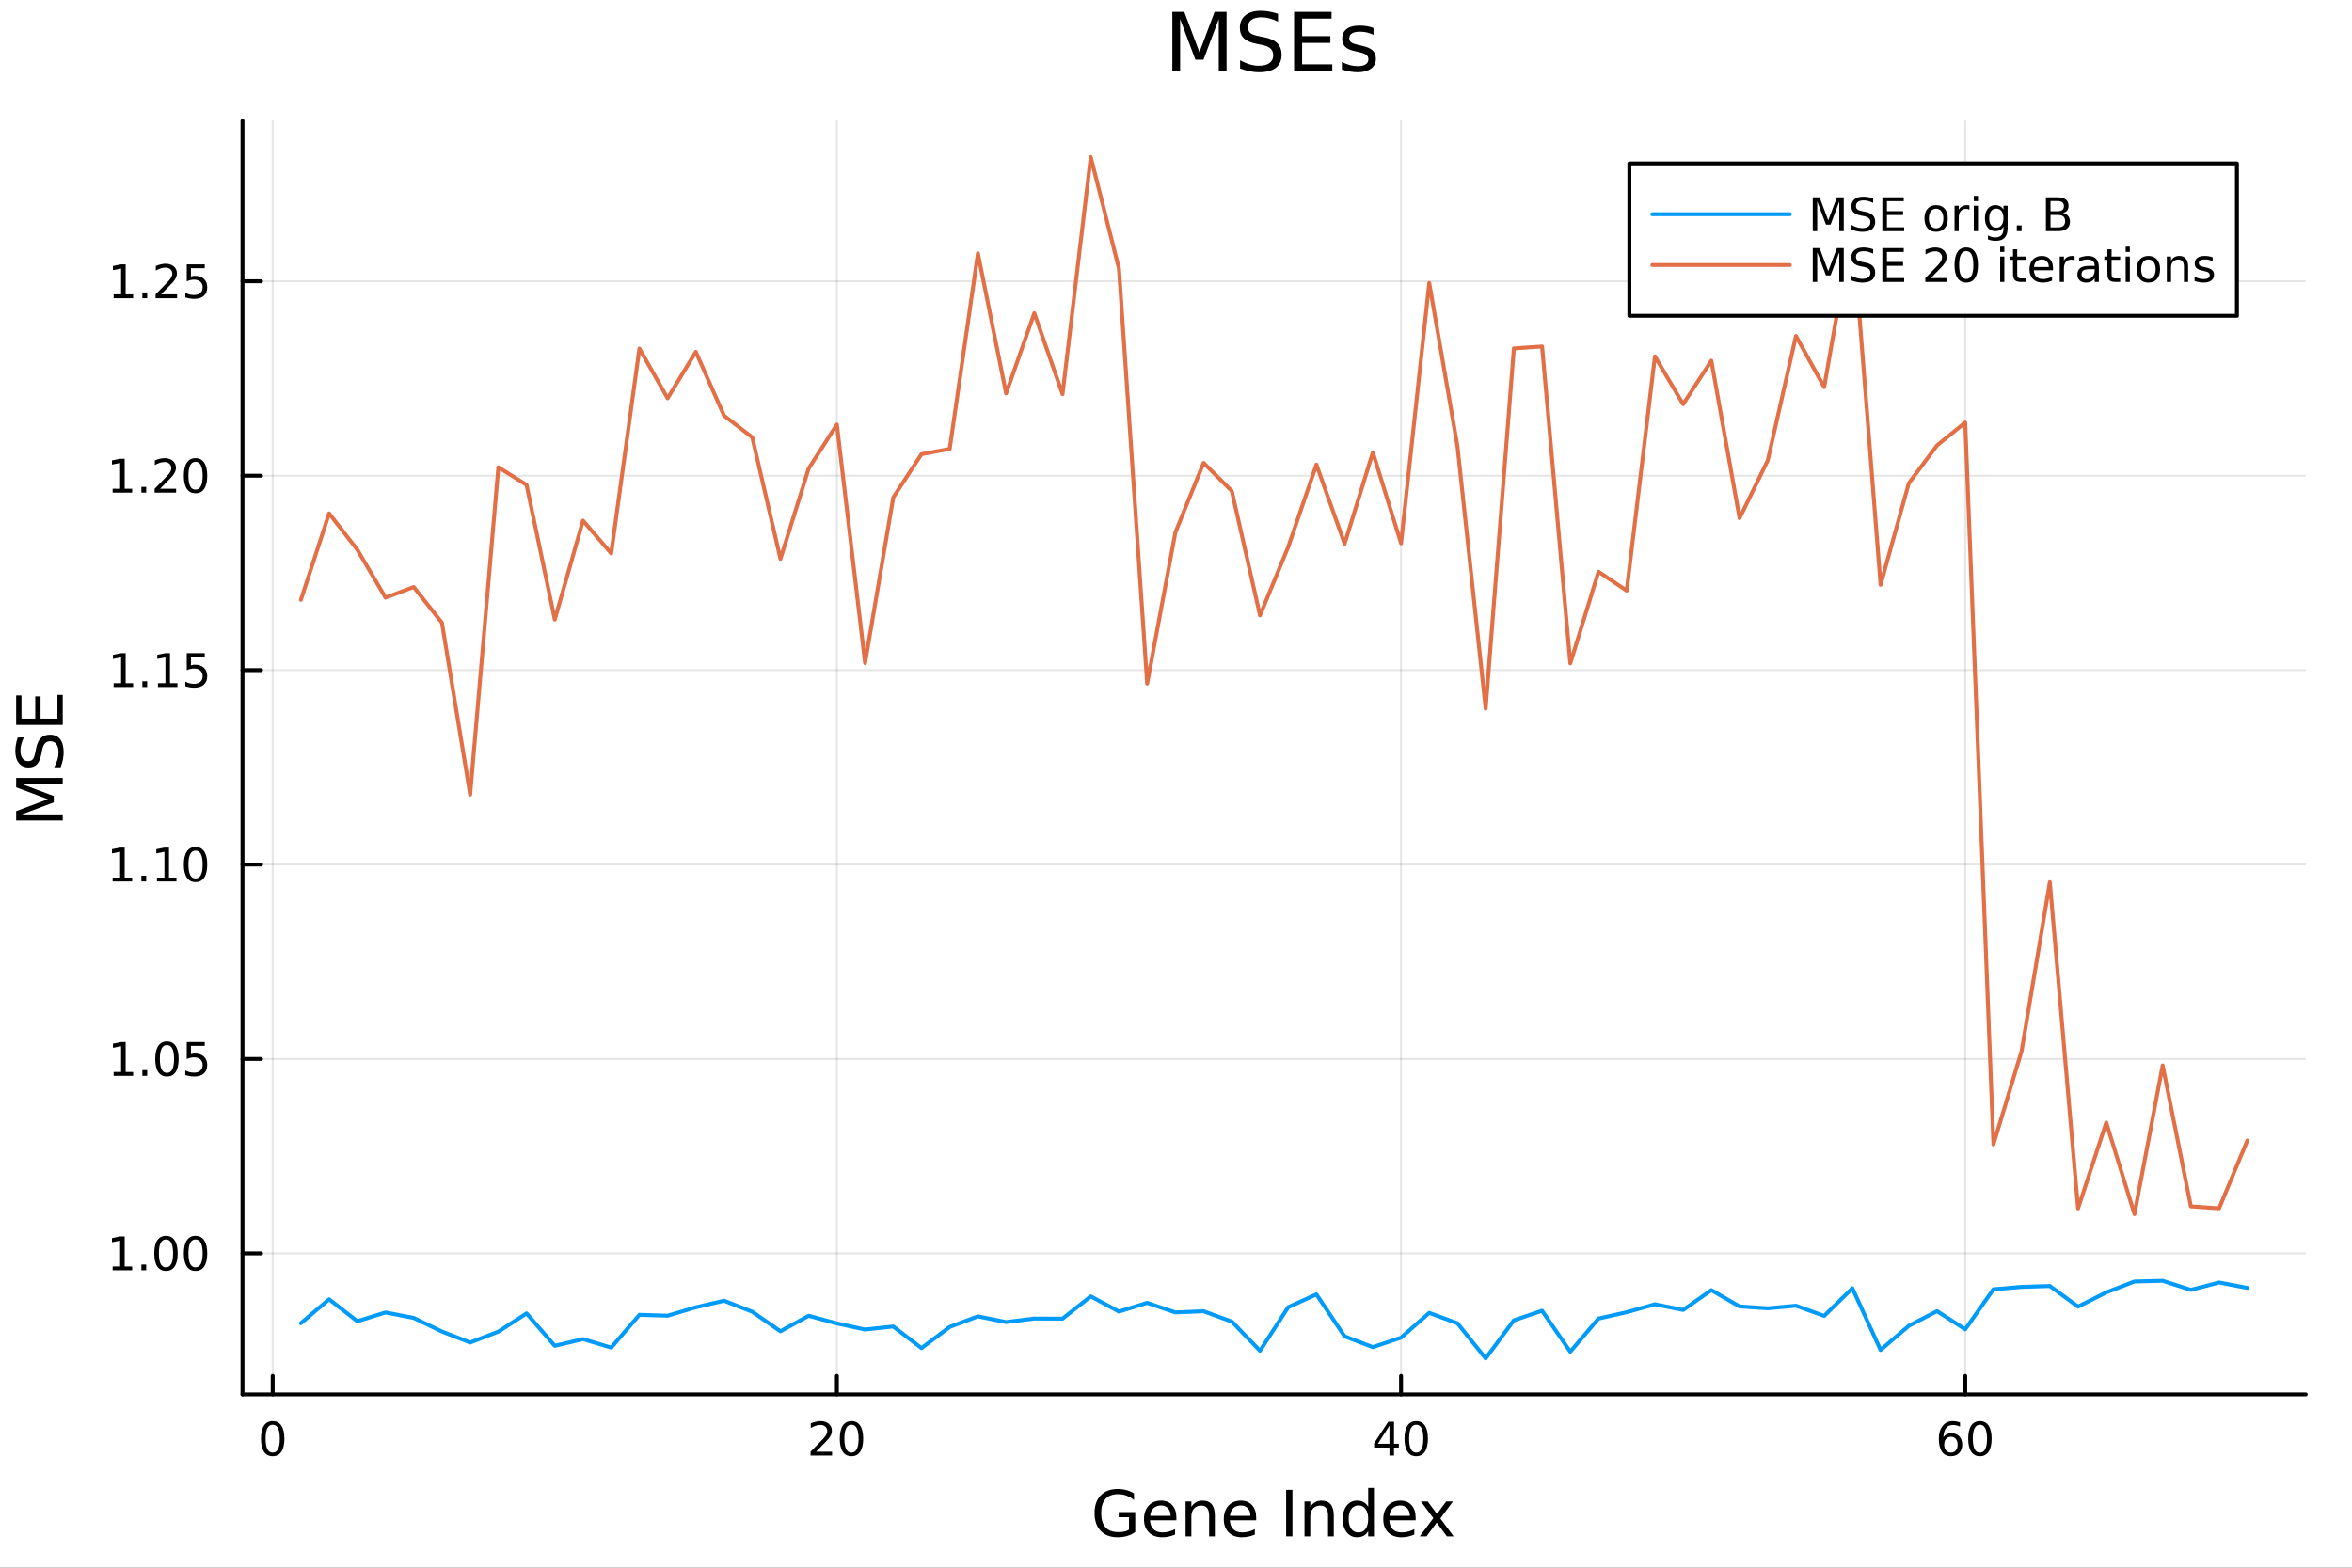 <svg xmlns="http://www.w3.org/2000/svg" xmlns:xlink="http://www.w3.org/1999/xlink" width="600" height="400" viewBox="0 0 2400 1600">
<rect x="0" y="0" width="2400" height="1600" fill="#333333" stroke="none"/>
<defs>
  <clipPath id="clip950">
    <rect x="0" y="0" width="2400" height="1600"></rect>
  </clipPath>
</defs>
<path clip-path="url(#clip950)" d="M0 1600 L2400 1600 L2400 8.88178e-14 L0 8.88178e-14  Z" fill="#ffffff" fill-rule="evenodd" fill-opacity="1"></path>
<defs>
  <clipPath id="clip951">
    <rect x="480" y="0" width="1681" height="1600"></rect>
  </clipPath>
</defs>
<path clip-path="url(#clip950)" d="M247.459 1423.18 L2352.76 1423.18 L2352.76 123.472 L247.459 123.472  Z" fill="#ffffff" fill-rule="evenodd" fill-opacity="1"></path>
<defs>
  <clipPath id="clip952">
    <rect x="247" y="123" width="2106" height="1301"></rect>
  </clipPath>
</defs>
<polyline clip-path="url(#clip952)" style="stroke:#000000; stroke-linecap:round; stroke-linejoin:round; stroke-width:2; stroke-opacity:0.1; fill:none" points="278.258,1423.18 278.258,123.472 "></polyline>
<polyline clip-path="url(#clip952)" style="stroke:#000000; stroke-linecap:round; stroke-linejoin:round; stroke-width:2; stroke-opacity:0.1; fill:none" points="853.948,1423.18 853.948,123.472 "></polyline>
<polyline clip-path="url(#clip952)" style="stroke:#000000; stroke-linecap:round; stroke-linejoin:round; stroke-width:2; stroke-opacity:0.1; fill:none" points="1429.64,1423.18 1429.64,123.472 "></polyline>
<polyline clip-path="url(#clip952)" style="stroke:#000000; stroke-linecap:round; stroke-linejoin:round; stroke-width:2; stroke-opacity:0.1; fill:none" points="2005.33,1423.18 2005.33,123.472 "></polyline>
<polyline clip-path="url(#clip950)" style="stroke:#000000; stroke-linecap:round; stroke-linejoin:round; stroke-width:4; stroke-opacity:1; fill:none" points="247.459,1423.18 2352.76,1423.18 "></polyline>
<polyline clip-path="url(#clip950)" style="stroke:#000000; stroke-linecap:round; stroke-linejoin:round; stroke-width:4; stroke-opacity:1; fill:none" points="278.258,1423.18 278.258,1404.28 "></polyline>
<polyline clip-path="url(#clip950)" style="stroke:#000000; stroke-linecap:round; stroke-linejoin:round; stroke-width:4; stroke-opacity:1; fill:none" points="853.948,1423.18 853.948,1404.28 "></polyline>
<polyline clip-path="url(#clip950)" style="stroke:#000000; stroke-linecap:round; stroke-linejoin:round; stroke-width:4; stroke-opacity:1; fill:none" points="1429.64,1423.18 1429.64,1404.28 "></polyline>
<polyline clip-path="url(#clip950)" style="stroke:#000000; stroke-linecap:round; stroke-linejoin:round; stroke-width:4; stroke-opacity:1; fill:none" points="2005.33,1423.18 2005.33,1404.28 "></polyline>
<path clip-path="url(#clip950)" d="M278.258 1454.1 Q274.647 1454.1 272.818 1457.66 Q271.013 1461.2 271.013 1468.33 Q271.013 1475.44 272.818 1479.01 Q274.647 1482.55 278.258 1482.55 Q281.892 1482.55 283.698 1479.01 Q285.527 1475.44 285.527 1468.33 Q285.527 1461.2 283.698 1457.66 Q281.892 1454.1 278.258 1454.1 M278.258 1450.39 Q284.068 1450.39 287.124 1455 Q290.202 1459.58 290.202 1468.33 Q290.202 1477.06 287.124 1481.67 Q284.068 1486.25 278.258 1486.25 Q272.448 1486.25 269.369 1481.67 Q266.314 1477.06 266.314 1468.33 Q266.314 1459.58 269.369 1455 Q272.448 1450.39 278.258 1450.39 Z" fill="#000000" fill-rule="nonzero" fill-opacity="1"></path><path clip-path="url(#clip950)" d="M832.721 1481.64 L849.04 1481.64 L849.04 1485.58 L827.096 1485.58 L827.096 1481.64 Q829.758 1478.89 834.341 1474.26 Q838.948 1469.61 840.128 1468.27 Q842.374 1465.74 843.253 1464.01 Q844.156 1462.25 844.156 1460.56 Q844.156 1457.8 842.212 1456.07 Q840.29 1454.33 837.189 1454.33 Q834.99 1454.33 832.536 1455.09 Q830.105 1455.86 827.328 1457.41 L827.328 1452.69 Q830.152 1451.55 832.605 1450.97 Q835.059 1450.39 837.096 1450.39 Q842.466 1450.39 845.661 1453.08 Q848.855 1455.77 848.855 1460.26 Q848.855 1462.39 848.045 1464.31 Q847.258 1466.2 845.152 1468.8 Q844.573 1469.47 841.471 1472.69 Q838.369 1475.88 832.721 1481.64 Z" fill="#000000" fill-rule="nonzero" fill-opacity="1"></path><path clip-path="url(#clip950)" d="M868.855 1454.1 Q865.244 1454.1 863.415 1457.66 Q861.61 1461.2 861.61 1468.33 Q861.61 1475.44 863.415 1479.01 Q865.244 1482.55 868.855 1482.55 Q872.489 1482.55 874.295 1479.01 Q876.124 1475.44 876.124 1468.33 Q876.124 1461.2 874.295 1457.66 Q872.489 1454.1 868.855 1454.1 M868.855 1450.39 Q874.665 1450.39 877.721 1455 Q880.8 1459.58 880.8 1468.33 Q880.8 1477.06 877.721 1481.67 Q874.665 1486.25 868.855 1486.25 Q863.045 1486.25 859.966 1481.67 Q856.911 1477.06 856.911 1468.33 Q856.911 1459.58 859.966 1455 Q863.045 1450.39 868.855 1450.39 Z" fill="#000000" fill-rule="nonzero" fill-opacity="1"></path><path clip-path="url(#clip950)" d="M1417.81 1455.09 L1406 1473.54 L1417.81 1473.54 L1417.81 1455.09 M1416.58 1451.02 L1422.46 1451.02 L1422.46 1473.54 L1427.39 1473.54 L1427.39 1477.43 L1422.46 1477.43 L1422.46 1485.58 L1417.81 1485.58 L1417.81 1477.43 L1402.21 1477.43 L1402.21 1472.92 L1416.58 1451.02 Z" fill="#000000" fill-rule="nonzero" fill-opacity="1"></path><path clip-path="url(#clip950)" d="M1445.12 1454.1 Q1441.51 1454.1 1439.68 1457.66 Q1437.88 1461.2 1437.88 1468.33 Q1437.88 1475.44 1439.68 1479.01 Q1441.51 1482.55 1445.12 1482.55 Q1448.76 1482.55 1450.56 1479.01 Q1452.39 1475.44 1452.39 1468.33 Q1452.39 1461.2 1450.56 1457.66 Q1448.76 1454.1 1445.12 1454.1 M1445.12 1450.39 Q1450.93 1450.39 1453.99 1455 Q1457.07 1459.58 1457.07 1468.33 Q1457.07 1477.06 1453.99 1481.67 Q1450.93 1486.25 1445.12 1486.25 Q1439.31 1486.25 1436.23 1481.67 Q1433.18 1477.06 1433.18 1468.33 Q1433.18 1459.58 1436.23 1455 Q1439.31 1450.39 1445.12 1450.39 Z" fill="#000000" fill-rule="nonzero" fill-opacity="1"></path><path clip-path="url(#clip950)" d="M1990.73 1466.44 Q1987.58 1466.44 1985.73 1468.59 Q1983.9 1470.74 1983.9 1474.49 Q1983.9 1478.22 1985.73 1480.39 Q1987.58 1482.55 1990.73 1482.55 Q1993.88 1482.55 1995.71 1480.39 Q1997.56 1478.22 1997.56 1474.49 Q1997.56 1470.74 1995.71 1468.59 Q1993.88 1466.44 1990.73 1466.44 M2000.01 1451.78 L2000.01 1456.04 Q1998.26 1455.21 1996.45 1454.77 Q1994.67 1454.33 1992.91 1454.33 Q1988.28 1454.33 1985.82 1457.45 Q1983.39 1460.58 1983.05 1466.9 Q1984.41 1464.89 1986.47 1463.82 Q1988.53 1462.73 1991.01 1462.73 Q1996.22 1462.73 1999.23 1465.9 Q2002.26 1469.05 2002.26 1474.49 Q2002.26 1479.82 1999.11 1483.03 Q1995.96 1486.25 1990.73 1486.25 Q1984.74 1486.25 1981.57 1481.67 Q1978.39 1477.06 1978.39 1468.33 Q1978.39 1460.14 1982.28 1455.28 Q1986.17 1450.39 1992.72 1450.39 Q1994.48 1450.39 1996.26 1450.74 Q1998.07 1451.09 2000.01 1451.78 Z" fill="#000000" fill-rule="nonzero" fill-opacity="1"></path><path clip-path="url(#clip950)" d="M2020.32 1454.1 Q2016.7 1454.1 2014.88 1457.66 Q2013.07 1461.2 2013.07 1468.33 Q2013.07 1475.44 2014.88 1479.01 Q2016.7 1482.55 2020.32 1482.55 Q2023.95 1482.55 2025.76 1479.01 Q2027.58 1475.44 2027.58 1468.33 Q2027.58 1461.2 2025.76 1457.66 Q2023.95 1454.1 2020.32 1454.1 M2020.32 1450.39 Q2026.13 1450.39 2029.18 1455 Q2032.26 1459.58 2032.26 1468.33 Q2032.26 1477.06 2029.18 1481.67 Q2026.13 1486.25 2020.32 1486.25 Q2014.51 1486.25 2011.43 1481.67 Q2008.37 1477.06 2008.37 1468.33 Q2008.37 1459.58 2011.43 1455 Q2014.51 1450.39 2020.32 1450.39 Z" fill="#000000" fill-rule="nonzero" fill-opacity="1"></path><path clip-path="url(#clip950)" d="M1152.04 1561.26 L1152.04 1548.5 L1141.54 1548.5 L1141.54 1543.22 L1158.41 1543.22 L1158.41 1563.62 Q1154.68 1566.26 1150.19 1567.63 Q1145.71 1568.97 1140.61 1568.97 Q1129.47 1568.97 1123.17 1562.47 Q1116.9 1555.95 1116.9 1544.33 Q1116.9 1532.68 1123.17 1526.19 Q1129.47 1519.66 1140.61 1519.66 Q1145.26 1519.66 1149.43 1520.81 Q1153.63 1521.96 1157.17 1524.18 L1157.17 1531.03 Q1153.6 1528 1149.59 1526.48 Q1145.58 1524.95 1141.16 1524.95 Q1132.43 1524.95 1128.04 1529.82 Q1123.68 1534.69 1123.68 1544.33 Q1123.68 1553.94 1128.04 1558.81 Q1132.43 1563.68 1141.16 1563.68 Q1144.56 1563.68 1147.23 1563.11 Q1149.91 1562.51 1152.04 1561.26 Z" fill="#000000" fill-rule="nonzero" fill-opacity="1"></path><path clip-path="url(#clip950)" d="M1200.39 1548.76 L1200.39 1551.62 L1173.46 1551.62 Q1173.84 1557.67 1177.09 1560.85 Q1180.37 1564 1186.19 1564 Q1189.57 1564 1192.72 1563.17 Q1195.9 1562.35 1199.02 1560.69 L1199.02 1566.23 Q1195.87 1567.57 1192.56 1568.27 Q1189.25 1568.97 1185.84 1568.97 Q1177.31 1568.97 1172.32 1564 Q1167.35 1559.04 1167.35 1550.57 Q1167.35 1541.82 1172.06 1536.69 Q1176.8 1531.54 1184.82 1531.54 Q1192.02 1531.54 1196.19 1536.18 Q1200.39 1540.8 1200.39 1548.76 M1194.53 1547.04 Q1194.47 1542.23 1191.83 1539.37 Q1189.22 1536.5 1184.89 1536.5 Q1179.99 1536.5 1177.03 1539.27 Q1174.1 1542.04 1173.65 1547.07 L1194.53 1547.04 Z" fill="#000000" fill-rule="nonzero" fill-opacity="1"></path><path clip-path="url(#clip950)" d="M1239.63 1546.53 L1239.63 1568.04 L1233.78 1568.04 L1233.78 1546.72 Q1233.78 1541.66 1231.8 1539.14 Q1229.83 1536.63 1225.88 1536.63 Q1221.14 1536.63 1218.4 1539.65 Q1215.67 1542.68 1215.67 1547.9 L1215.67 1568.04 L1209.78 1568.04 L1209.78 1532.4 L1215.67 1532.4 L1215.67 1537.93 Q1217.77 1534.72 1220.6 1533.13 Q1223.46 1531.54 1227.19 1531.54 Q1233.33 1531.54 1236.48 1535.36 Q1239.63 1539.14 1239.63 1546.53 Z" fill="#000000" fill-rule="nonzero" fill-opacity="1"></path><path clip-path="url(#clip950)" d="M1281.81 1548.76 L1281.81 1551.62 L1254.88 1551.62 Q1255.26 1557.67 1258.51 1560.85 Q1261.79 1564 1267.61 1564 Q1270.98 1564 1274.14 1563.17 Q1277.32 1562.35 1280.44 1560.69 L1280.44 1566.23 Q1277.29 1567.57 1273.98 1568.27 Q1270.67 1568.97 1267.26 1568.97 Q1258.73 1568.97 1253.73 1564 Q1248.77 1559.04 1248.77 1550.57 Q1248.77 1541.82 1253.48 1536.69 Q1258.22 1531.54 1266.24 1531.54 Q1273.43 1531.54 1277.6 1536.18 Q1281.81 1540.8 1281.81 1548.76 M1275.95 1547.04 Q1275.89 1542.23 1273.24 1539.37 Q1270.63 1536.5 1266.31 1536.5 Q1261.4 1536.5 1258.44 1539.27 Q1255.52 1542.04 1255.07 1547.07 L1275.95 1547.04 Z" fill="#000000" fill-rule="nonzero" fill-opacity="1"></path><path clip-path="url(#clip950)" d="M1312.39 1520.52 L1318.82 1520.52 L1318.82 1568.04 L1312.39 1568.04 L1312.39 1520.52 Z" fill="#000000" fill-rule="nonzero" fill-opacity="1"></path><path clip-path="url(#clip950)" d="M1361 1546.53 L1361 1568.04 L1355.14 1568.04 L1355.14 1546.72 Q1355.14 1541.66 1353.17 1539.14 Q1351.19 1536.63 1347.25 1536.63 Q1342.5 1536.63 1339.77 1539.65 Q1337.03 1542.68 1337.03 1547.9 L1337.03 1568.04 L1331.14 1568.04 L1331.14 1532.4 L1337.03 1532.4 L1337.03 1537.93 Q1339.13 1534.72 1341.96 1533.13 Q1344.83 1531.54 1348.55 1531.54 Q1354.69 1531.54 1357.84 1535.36 Q1361 1539.14 1361 1546.53 Z" fill="#000000" fill-rule="nonzero" fill-opacity="1"></path><path clip-path="url(#clip950)" d="M1396.13 1537.81 L1396.13 1518.52 L1401.99 1518.52 L1401.99 1568.04 L1396.13 1568.04 L1396.13 1562.7 Q1394.29 1565.88 1391.46 1567.44 Q1388.65 1568.97 1384.71 1568.97 Q1378.25 1568.97 1374.17 1563.81 Q1370.13 1558.65 1370.13 1550.25 Q1370.13 1541.85 1374.17 1536.69 Q1378.25 1531.54 1384.71 1531.54 Q1388.65 1531.54 1391.46 1533.1 Q1394.29 1534.62 1396.13 1537.81 M1376.18 1550.25 Q1376.18 1556.71 1378.82 1560.4 Q1381.49 1564.07 1386.14 1564.07 Q1390.79 1564.07 1393.46 1560.4 Q1396.13 1556.71 1396.13 1550.25 Q1396.13 1543.79 1393.46 1540.13 Q1390.79 1536.44 1386.14 1536.44 Q1381.49 1536.44 1378.82 1540.13 Q1376.18 1543.79 1376.18 1550.25 Z" fill="#000000" fill-rule="nonzero" fill-opacity="1"></path><path clip-path="url(#clip950)" d="M1444.55 1548.76 L1444.55 1551.62 L1417.62 1551.62 Q1418 1557.67 1421.25 1560.85 Q1424.53 1564 1430.35 1564 Q1433.72 1564 1436.87 1563.17 Q1440.06 1562.35 1443.18 1560.69 L1443.18 1566.23 Q1440.03 1567.57 1436.72 1568.27 Q1433.41 1568.97 1430 1568.97 Q1421.47 1568.97 1416.47 1564 Q1411.51 1559.04 1411.51 1550.57 Q1411.51 1541.82 1416.22 1536.69 Q1420.96 1531.54 1428.98 1531.54 Q1436.17 1531.54 1440.34 1536.18 Q1444.55 1540.8 1444.55 1548.76 M1438.69 1547.04 Q1438.63 1542.23 1435.98 1539.37 Q1433.37 1536.5 1429.04 1536.5 Q1424.14 1536.5 1421.18 1539.27 Q1418.25 1542.04 1417.81 1547.07 L1438.69 1547.04 Z" fill="#000000" fill-rule="nonzero" fill-opacity="1"></path><path clip-path="url(#clip950)" d="M1482.64 1532.4 L1469.75 1549.74 L1483.31 1568.04 L1476.41 1568.04 L1466.03 1554.04 L1455.65 1568.04 L1448.75 1568.04 L1462.59 1549.39 L1449.92 1532.4 L1456.83 1532.4 L1466.28 1545.1 L1475.74 1532.4 L1482.64 1532.4 Z" fill="#000000" fill-rule="nonzero" fill-opacity="1"></path><polyline clip-path="url(#clip952)" style="stroke:#000000; stroke-linecap:round; stroke-linejoin:round; stroke-width:2; stroke-opacity:0.1; fill:none" points="247.459,1279.19 2352.76,1279.19 "></polyline>
<polyline clip-path="url(#clip952)" style="stroke:#000000; stroke-linecap:round; stroke-linejoin:round; stroke-width:2; stroke-opacity:0.1; fill:none" points="247.459,1080.77 2352.76,1080.77 "></polyline>
<polyline clip-path="url(#clip952)" style="stroke:#000000; stroke-linecap:round; stroke-linejoin:round; stroke-width:2; stroke-opacity:0.1; fill:none" points="247.459,882.344 2352.76,882.344 "></polyline>
<polyline clip-path="url(#clip952)" style="stroke:#000000; stroke-linecap:round; stroke-linejoin:round; stroke-width:2; stroke-opacity:0.1; fill:none" points="247.459,683.921 2352.76,683.921 "></polyline>
<polyline clip-path="url(#clip952)" style="stroke:#000000; stroke-linecap:round; stroke-linejoin:round; stroke-width:2; stroke-opacity:0.1; fill:none" points="247.459,485.498 2352.76,485.498 "></polyline>
<polyline clip-path="url(#clip952)" style="stroke:#000000; stroke-linecap:round; stroke-linejoin:round; stroke-width:2; stroke-opacity:0.1; fill:none" points="247.459,287.076 2352.76,287.076 "></polyline>
<polyline clip-path="url(#clip950)" style="stroke:#000000; stroke-linecap:round; stroke-linejoin:round; stroke-width:4; stroke-opacity:1; fill:none" points="247.459,1423.18 247.459,123.472 "></polyline>
<polyline clip-path="url(#clip950)" style="stroke:#000000; stroke-linecap:round; stroke-linejoin:round; stroke-width:4; stroke-opacity:1; fill:none" points="247.459,1279.19 266.356,1279.19 "></polyline>
<polyline clip-path="url(#clip950)" style="stroke:#000000; stroke-linecap:round; stroke-linejoin:round; stroke-width:4; stroke-opacity:1; fill:none" points="247.459,1080.77 266.356,1080.77 "></polyline>
<polyline clip-path="url(#clip950)" style="stroke:#000000; stroke-linecap:round; stroke-linejoin:round; stroke-width:4; stroke-opacity:1; fill:none" points="247.459,882.344 266.356,882.344 "></polyline>
<polyline clip-path="url(#clip950)" style="stroke:#000000; stroke-linecap:round; stroke-linejoin:round; stroke-width:4; stroke-opacity:1; fill:none" points="247.459,683.921 266.356,683.921 "></polyline>
<polyline clip-path="url(#clip950)" style="stroke:#000000; stroke-linecap:round; stroke-linejoin:round; stroke-width:4; stroke-opacity:1; fill:none" points="247.459,485.498 266.356,485.498 "></polyline>
<polyline clip-path="url(#clip950)" style="stroke:#000000; stroke-linecap:round; stroke-linejoin:round; stroke-width:4; stroke-opacity:1; fill:none" points="247.459,287.076 266.356,287.076 "></polyline>
<path clip-path="url(#clip950)" d="M114.931 1292.53 L122.57 1292.53 L122.57 1266.17 L114.26 1267.84 L114.26 1263.58 L122.524 1261.91 L127.2 1261.91 L127.2 1292.53 L134.839 1292.53 L134.839 1296.47 L114.931 1296.47 L114.931 1292.53 Z" fill="#000000" fill-rule="nonzero" fill-opacity="1"></path><path clip-path="url(#clip950)" d="M144.283 1290.59 L149.167 1290.59 L149.167 1296.47 L144.283 1296.47 L144.283 1290.59 Z" fill="#000000" fill-rule="nonzero" fill-opacity="1"></path><path clip-path="url(#clip950)" d="M169.352 1264.99 Q165.741 1264.99 163.913 1268.55 Q162.107 1272.1 162.107 1279.22 Q162.107 1286.33 163.913 1289.9 Q165.741 1293.44 169.352 1293.44 Q172.987 1293.44 174.792 1289.9 Q176.621 1286.33 176.621 1279.22 Q176.621 1272.1 174.792 1268.55 Q172.987 1264.99 169.352 1264.99 M169.352 1261.29 Q175.163 1261.29 178.218 1265.89 Q181.297 1270.47 181.297 1279.22 Q181.297 1287.95 178.218 1292.56 Q175.163 1297.14 169.352 1297.14 Q163.542 1297.14 160.464 1292.56 Q157.408 1287.95 157.408 1279.22 Q157.408 1270.47 160.464 1265.89 Q163.542 1261.29 169.352 1261.29 Z" fill="#000000" fill-rule="nonzero" fill-opacity="1"></path><path clip-path="url(#clip950)" d="M199.514 1264.99 Q195.903 1264.99 194.075 1268.55 Q192.269 1272.1 192.269 1279.22 Q192.269 1286.33 194.075 1289.9 Q195.903 1293.44 199.514 1293.44 Q203.149 1293.44 204.954 1289.9 Q206.783 1286.33 206.783 1279.22 Q206.783 1272.1 204.954 1268.55 Q203.149 1264.99 199.514 1264.99 M199.514 1261.29 Q205.324 1261.29 208.38 1265.89 Q211.459 1270.47 211.459 1279.22 Q211.459 1287.95 208.38 1292.56 Q205.324 1297.14 199.514 1297.14 Q193.704 1297.14 190.625 1292.56 Q187.57 1287.95 187.57 1279.22 Q187.57 1270.47 190.625 1265.89 Q193.704 1261.29 199.514 1261.29 Z" fill="#000000" fill-rule="nonzero" fill-opacity="1"></path><path clip-path="url(#clip950)" d="M115.927 1094.11 L123.566 1094.11 L123.566 1067.75 L115.256 1069.41 L115.256 1065.15 L123.519 1063.49 L128.195 1063.49 L128.195 1094.11 L135.834 1094.11 L135.834 1098.05 L115.927 1098.05 L115.927 1094.11 Z" fill="#000000" fill-rule="nonzero" fill-opacity="1"></path><path clip-path="url(#clip950)" d="M145.279 1092.17 L150.163 1092.17 L150.163 1098.05 L145.279 1098.05 L145.279 1092.17 Z" fill="#000000" fill-rule="nonzero" fill-opacity="1"></path><path clip-path="url(#clip950)" d="M170.348 1066.57 Q166.737 1066.57 164.908 1070.13 Q163.102 1073.67 163.102 1080.8 Q163.102 1087.91 164.908 1091.47 Q166.737 1095.01 170.348 1095.01 Q173.982 1095.01 175.788 1091.47 Q177.616 1087.91 177.616 1080.8 Q177.616 1073.67 175.788 1070.13 Q173.982 1066.57 170.348 1066.57 M170.348 1062.86 Q176.158 1062.86 179.214 1067.47 Q182.292 1072.05 182.292 1080.8 Q182.292 1089.53 179.214 1094.14 Q176.158 1098.72 170.348 1098.72 Q164.538 1098.72 161.459 1094.14 Q158.403 1089.53 158.403 1080.8 Q158.403 1072.05 161.459 1067.47 Q164.538 1062.86 170.348 1062.86 Z" fill="#000000" fill-rule="nonzero" fill-opacity="1"></path><path clip-path="url(#clip950)" d="M190.556 1063.49 L208.912 1063.49 L208.912 1067.42 L194.838 1067.42 L194.838 1075.89 Q195.857 1075.55 196.875 1075.39 Q197.894 1075.2 198.912 1075.2 Q204.699 1075.2 208.079 1078.37 Q211.459 1081.54 211.459 1086.96 Q211.459 1092.54 207.987 1095.64 Q204.514 1098.72 198.195 1098.72 Q196.019 1098.72 193.75 1098.35 Q191.505 1097.98 189.098 1097.24 L189.098 1092.54 Q191.181 1093.67 193.403 1094.23 Q195.625 1094.78 198.102 1094.78 Q202.107 1094.78 204.445 1092.68 Q206.783 1090.57 206.783 1086.96 Q206.783 1083.35 204.445 1081.24 Q202.107 1079.14 198.102 1079.14 Q196.227 1079.14 194.352 1079.55 Q192.5 1079.97 190.556 1080.85 L190.556 1063.49 Z" fill="#000000" fill-rule="nonzero" fill-opacity="1"></path><path clip-path="url(#clip950)" d="M114.931 895.689 L122.57 895.689 L122.57 869.324 L114.26 870.99 L114.26 866.731 L122.524 865.064 L127.2 865.064 L127.2 895.689 L134.839 895.689 L134.839 899.624 L114.931 899.624 L114.931 895.689 Z" fill="#000000" fill-rule="nonzero" fill-opacity="1"></path><path clip-path="url(#clip950)" d="M144.283 893.745 L149.167 893.745 L149.167 899.624 L144.283 899.624 L144.283 893.745 Z" fill="#000000" fill-rule="nonzero" fill-opacity="1"></path><path clip-path="url(#clip950)" d="M160.163 895.689 L167.802 895.689 L167.802 869.324 L159.491 870.99 L159.491 866.731 L167.755 865.064 L172.431 865.064 L172.431 895.689 L180.07 895.689 L180.07 899.624 L160.163 899.624 L160.163 895.689 Z" fill="#000000" fill-rule="nonzero" fill-opacity="1"></path><path clip-path="url(#clip950)" d="M199.514 868.143 Q195.903 868.143 194.075 871.708 Q192.269 875.249 192.269 882.379 Q192.269 889.485 194.075 893.05 Q195.903 896.592 199.514 896.592 Q203.149 896.592 204.954 893.05 Q206.783 889.485 206.783 882.379 Q206.783 875.249 204.954 871.708 Q203.149 868.143 199.514 868.143 M199.514 864.439 Q205.324 864.439 208.38 869.046 Q211.459 873.629 211.459 882.379 Q211.459 891.106 208.38 895.712 Q205.324 900.296 199.514 900.296 Q193.704 900.296 190.625 895.712 Q187.57 891.106 187.57 882.379 Q187.57 873.629 190.625 869.046 Q193.704 864.439 199.514 864.439 Z" fill="#000000" fill-rule="nonzero" fill-opacity="1"></path><path clip-path="url(#clip950)" d="M115.927 697.266 L123.566 697.266 L123.566 670.901 L115.256 672.567 L115.256 668.308 L123.519 666.641 L128.195 666.641 L128.195 697.266 L135.834 697.266 L135.834 701.201 L115.927 701.201 L115.927 697.266 Z" fill="#000000" fill-rule="nonzero" fill-opacity="1"></path><path clip-path="url(#clip950)" d="M145.279 695.322 L150.163 695.322 L150.163 701.201 L145.279 701.201 L145.279 695.322 Z" fill="#000000" fill-rule="nonzero" fill-opacity="1"></path><path clip-path="url(#clip950)" d="M161.158 697.266 L168.797 697.266 L168.797 670.901 L160.487 672.567 L160.487 668.308 L168.751 666.641 L173.427 666.641 L173.427 697.266 L181.065 697.266 L181.065 701.201 L161.158 701.201 L161.158 697.266 Z" fill="#000000" fill-rule="nonzero" fill-opacity="1"></path><path clip-path="url(#clip950)" d="M190.556 666.641 L208.912 666.641 L208.912 670.577 L194.838 670.577 L194.838 679.049 Q195.857 678.702 196.875 678.539 Q197.894 678.354 198.912 678.354 Q204.699 678.354 208.079 681.526 Q211.459 684.697 211.459 690.113 Q211.459 695.692 207.987 698.794 Q204.514 701.873 198.195 701.873 Q196.019 701.873 193.75 701.502 Q191.505 701.132 189.098 700.391 L189.098 695.692 Q191.181 696.826 193.403 697.382 Q195.625 697.938 198.102 697.938 Q202.107 697.938 204.445 695.831 Q206.783 693.725 206.783 690.113 Q206.783 686.502 204.445 684.396 Q202.107 682.289 198.102 682.289 Q196.227 682.289 194.352 682.706 Q192.5 683.123 190.556 684.002 L190.556 666.641 Z" fill="#000000" fill-rule="nonzero" fill-opacity="1"></path><path clip-path="url(#clip950)" d="M114.931 498.843 L122.57 498.843 L122.57 472.478 L114.26 474.144 L114.26 469.885 L122.524 468.218 L127.2 468.218 L127.2 498.843 L134.839 498.843 L134.839 502.778 L114.931 502.778 L114.931 498.843 Z" fill="#000000" fill-rule="nonzero" fill-opacity="1"></path><path clip-path="url(#clip950)" d="M144.283 496.899 L149.167 496.899 L149.167 502.778 L144.283 502.778 L144.283 496.899 Z" fill="#000000" fill-rule="nonzero" fill-opacity="1"></path><path clip-path="url(#clip950)" d="M163.38 498.843 L179.7 498.843 L179.7 502.778 L157.755 502.778 L157.755 498.843 Q160.417 496.089 165.001 491.459 Q169.607 486.806 170.788 485.464 Q173.033 482.941 173.913 481.205 Q174.815 479.445 174.815 477.755 Q174.815 475.001 172.871 473.265 Q170.95 471.529 167.848 471.529 Q165.649 471.529 163.195 472.293 Q160.765 473.056 157.987 474.607 L157.987 469.885 Q160.811 468.751 163.265 468.172 Q165.718 467.593 167.755 467.593 Q173.126 467.593 176.32 470.279 Q179.514 472.964 179.514 477.455 Q179.514 479.584 178.704 481.505 Q177.917 483.404 175.811 485.996 Q175.232 486.667 172.13 489.885 Q169.028 493.079 163.38 498.843 Z" fill="#000000" fill-rule="nonzero" fill-opacity="1"></path><path clip-path="url(#clip950)" d="M199.514 471.297 Q195.903 471.297 194.075 474.862 Q192.269 478.404 192.269 485.533 Q192.269 492.64 194.075 496.204 Q195.903 499.746 199.514 499.746 Q203.149 499.746 204.954 496.204 Q206.783 492.64 206.783 485.533 Q206.783 478.404 204.954 474.862 Q203.149 471.297 199.514 471.297 M199.514 467.593 Q205.324 467.593 208.38 472.2 Q211.459 476.783 211.459 485.533 Q211.459 494.26 208.38 498.866 Q205.324 503.45 199.514 503.45 Q193.704 503.45 190.625 498.866 Q187.57 494.26 187.57 485.533 Q187.57 476.783 190.625 472.2 Q193.704 467.593 199.514 467.593 Z" fill="#000000" fill-rule="nonzero" fill-opacity="1"></path><path clip-path="url(#clip950)" d="M115.927 300.42 L123.566 300.42 L123.566 274.055 L115.256 275.721 L115.256 271.462 L123.519 269.796 L128.195 269.796 L128.195 300.42 L135.834 300.42 L135.834 304.356 L115.927 304.356 L115.927 300.42 Z" fill="#000000" fill-rule="nonzero" fill-opacity="1"></path><path clip-path="url(#clip950)" d="M145.279 298.476 L150.163 298.476 L150.163 304.356 L145.279 304.356 L145.279 298.476 Z" fill="#000000" fill-rule="nonzero" fill-opacity="1"></path><path clip-path="url(#clip950)" d="M164.376 300.42 L180.695 300.42 L180.695 304.356 L158.751 304.356 L158.751 300.42 Q161.413 297.666 165.996 293.036 Q170.602 288.383 171.783 287.041 Q174.028 284.518 174.908 282.782 Q175.811 281.022 175.811 279.333 Q175.811 276.578 173.866 274.842 Q171.945 273.106 168.843 273.106 Q166.644 273.106 164.19 273.87 Q161.76 274.634 158.982 276.184 L158.982 271.462 Q161.806 270.328 164.26 269.749 Q166.714 269.171 168.751 269.171 Q174.121 269.171 177.315 271.856 Q180.51 274.541 180.51 279.032 Q180.51 281.161 179.7 283.083 Q178.913 284.981 176.806 287.573 Q176.227 288.245 173.126 291.462 Q170.024 294.657 164.376 300.42 Z" fill="#000000" fill-rule="nonzero" fill-opacity="1"></path><path clip-path="url(#clip950)" d="M190.556 269.796 L208.912 269.796 L208.912 273.731 L194.838 273.731 L194.838 282.203 Q195.857 281.856 196.875 281.694 Q197.894 281.508 198.912 281.508 Q204.699 281.508 208.079 284.68 Q211.459 287.851 211.459 293.268 Q211.459 298.846 207.987 301.948 Q204.514 305.027 198.195 305.027 Q196.019 305.027 193.75 304.656 Q191.505 304.286 189.098 303.545 L189.098 298.846 Q191.181 299.981 193.403 300.536 Q195.625 301.092 198.102 301.092 Q202.107 301.092 204.445 298.985 Q206.783 296.879 206.783 293.268 Q206.783 289.657 204.445 287.55 Q202.107 285.444 198.102 285.444 Q196.227 285.444 194.352 285.86 Q192.5 286.277 190.556 287.157 L190.556 269.796 Z" fill="#000000" fill-rule="nonzero" fill-opacity="1"></path><path clip-path="url(#clip950)" d="M16.484 837.445 L16.484 827.864 L48.822 815.738 L16.484 803.547 L16.484 793.967 L64.004 793.967 L64.004 800.237 L22.277 800.237 L54.869 812.491 L54.869 818.952 L22.277 831.206 L64.004 831.206 L64.004 837.445 L16.484 837.445 Z" fill="#000000" fill-rule="nonzero" fill-opacity="1"></path><path clip-path="url(#clip950)" d="M18.044 752.717 L24.314 752.717 Q22.563 756.377 21.704 759.624 Q20.845 762.87 20.845 765.894 Q20.845 771.146 22.882 774.01 Q24.919 776.843 28.674 776.843 Q31.826 776.843 33.449 774.965 Q35.04 773.055 36.027 767.772 L36.823 763.889 Q38.191 756.696 41.66 753.29 Q45.098 749.852 50.891 749.852 Q57.798 749.852 61.362 754.499 Q64.927 759.115 64.927 768.058 Q64.927 771.432 64.163 775.252 Q63.399 779.039 61.904 783.113 L55.283 783.113 Q57.479 779.198 58.593 775.443 Q59.707 771.687 59.707 768.058 Q59.707 762.552 57.543 759.56 Q55.379 756.568 51.368 756.568 Q47.867 756.568 45.894 758.733 Q43.92 760.865 42.934 765.767 L42.17 769.682 Q40.737 776.875 37.682 780.09 Q34.626 783.304 29.184 783.304 Q22.882 783.304 19.253 778.88 Q15.625 774.424 15.625 766.626 Q15.625 763.284 16.23 759.815 Q16.834 756.345 18.044 752.717 Z" fill="#000000" fill-rule="nonzero" fill-opacity="1"></path><path clip-path="url(#clip950)" d="M16.484 739.826 L16.484 709.78 L21.895 709.78 L21.895 733.397 L35.963 733.397 L35.963 710.767 L41.374 710.767 L41.374 733.397 L58.593 733.397 L58.593 709.207 L64.004 709.207 L64.004 739.826 L16.484 739.826 Z" fill="#000000" fill-rule="nonzero" fill-opacity="1"></path><path clip-path="url(#clip950)" d="M1196.26 12.096 L1208.46 12.096 L1223.89 53.253 L1239.4 12.096 L1251.6 12.096 L1251.6 72.576 L1243.62 72.576 L1243.62 19.469 L1228.02 60.95 L1219.8 60.95 L1204.2 19.469 L1204.2 72.576 L1196.26 72.576 L1196.26 12.096 Z" fill="#000000" fill-rule="nonzero" fill-opacity="1"></path><path clip-path="url(#clip950)" d="M1304.1 14.081 L1304.1 22.061 Q1299.44 19.833 1295.31 18.739 Q1291.18 17.646 1287.33 17.646 Q1280.64 17.646 1277 20.238 Q1273.39 22.831 1273.39 27.611 Q1273.39 31.621 1275.78 33.687 Q1278.21 35.713 1284.94 36.969 L1289.88 37.981 Q1299.03 39.723 1303.37 44.139 Q1307.74 48.514 1307.74 55.886 Q1307.74 64.677 1301.83 69.214 Q1295.96 73.751 1284.57 73.751 Q1280.28 73.751 1275.42 72.778 Q1270.6 71.806 1265.41 69.902 L1265.41 61.477 Q1270.39 64.272 1275.17 65.689 Q1279.95 67.107 1284.57 67.107 Q1291.58 67.107 1295.39 64.353 Q1299.2 61.598 1299.2 56.494 Q1299.2 52.038 1296.44 49.526 Q1293.73 47.015 1287.49 45.759 L1282.51 44.787 Q1273.35 42.964 1269.26 39.075 Q1265.17 35.186 1265.17 28.259 Q1265.17 20.238 1270.8 15.62 Q1276.47 11.002 1286.39 11.002 Q1290.65 11.002 1295.06 11.772 Q1299.48 12.542 1304.1 14.081 Z" fill="#000000" fill-rule="nonzero" fill-opacity="1"></path><path clip-path="url(#clip950)" d="M1320.5 12.096 L1358.74 12.096 L1358.74 18.983 L1328.69 18.983 L1328.69 36.888 L1357.49 36.888 L1357.49 43.774 L1328.69 43.774 L1328.69 65.689 L1359.47 65.689 L1359.47 72.576 L1320.5 72.576 L1320.5 12.096 Z" fill="#000000" fill-rule="nonzero" fill-opacity="1"></path><path clip-path="url(#clip950)" d="M1401.52 28.543 L1401.52 35.591 Q1398.36 33.971 1394.96 33.161 Q1391.56 32.35 1387.91 32.35 Q1382.36 32.35 1379.57 34.052 Q1376.81 35.753 1376.81 39.156 Q1376.81 41.749 1378.8 43.248 Q1380.78 44.706 1386.78 46.043 L1389.33 46.61 Q1397.27 48.311 1400.59 51.43 Q1403.95 54.509 1403.95 60.059 Q1403.95 66.378 1398.93 70.064 Q1393.95 73.751 1385.2 73.751 Q1381.55 73.751 1377.58 73.022 Q1373.65 72.333 1369.28 70.915 L1369.28 63.218 Q1373.41 65.365 1377.42 66.459 Q1381.43 67.512 1385.36 67.512 Q1390.62 67.512 1393.46 65.73 Q1396.3 63.907 1396.3 60.626 Q1396.3 57.588 1394.23 55.967 Q1392.2 54.347 1385.28 52.848 L1382.68 52.24 Q1375.76 50.782 1372.68 47.785 Q1369.6 44.746 1369.6 39.48 Q1369.6 33.08 1374.14 29.596 Q1378.67 26.112 1387.02 26.112 Q1391.15 26.112 1394.8 26.72 Q1398.44 27.327 1401.52 28.543 Z" fill="#000000" fill-rule="nonzero" fill-opacity="1"></path><polyline clip-path="url(#clip952)" style="stroke:#009af9; stroke-linecap:round; stroke-linejoin:round; stroke-width:4; stroke-opacity:1; fill:none" points="307.043,1350.46 335.827,1326.06 364.612,1348.45 393.396,1339.5 422.181,1345.08 450.965,1358.97 479.75,1370.2 508.534,1359.08 537.318,1340.44 566.103,1373.55 594.887,1366.74 623.672,1375.37 652.456,1341.91 681.241,1342.82 710.025,1334.24 738.81,1327.51 767.594,1338.76 796.379,1358.71 825.163,1342.89 853.948,1350.65 882.732,1356.92 911.517,1353.82 940.301,1375.89 969.086,1354.27 997.87,1343.49 1026.65,1349.31 1055.44,1345.71 1084.22,1345.84 1113.01,1323.05 1141.79,1338.58 1170.58,1329.67 1199.36,1339.45 1228.15,1338.27 1256.93,1348.79 1285.72,1378.61 1314.5,1334.12 1343.28,1321.05 1372.07,1363.9 1400.85,1374.89 1429.64,1365.22 1458.42,1339.93 1487.21,1350.51 1515.99,1386.4 1544.78,1347.51 1573.56,1337.73 1602.34,1379.55 1631.13,1345.73 1659.91,1339.25 1688.7,1331.17 1717.48,1336.95 1746.27,1316.71 1775.05,1333.33 1803.84,1335.26 1832.62,1332.61 1861.4,1343.03 1890.19,1314.79 1918.97,1377.8 1947.76,1353.15 1976.54,1338.15 2005.33,1356.67 2034.11,1315.84 2062.9,1313.43 2091.68,1312.5 2120.47,1333.55 2149.25,1319.03 2178.03,1307.92 2206.82,1307.2 2235.6,1316.43 2264.39,1308.94 2293.17,1314.46 "></polyline>
<polyline clip-path="url(#clip952)" style="stroke:#e26f46; stroke-linecap:round; stroke-linejoin:round; stroke-width:4; stroke-opacity:1; fill:none" points="307.043,612.226 335.827,523.994 364.612,561.047 393.396,609.944 422.181,599.126 450.965,635.577 479.75,811.045 508.534,476.886 537.318,494.905 566.103,632.329 594.887,531.343 623.672,564.838 652.456,355.745 681.241,406.493 710.025,359.068 738.81,424.194 767.594,446.356 796.379,570.451 825.163,478.154 853.948,433.296 882.732,676.745 911.517,507.637 940.301,463.538 969.086,458.187 997.87,258.602 1026.65,401.537 1055.44,319.607 1084.22,402.315 1113.01,160.256 1141.79,274.159 1170.58,697.689 1199.36,543.411 1228.15,472.46 1256.93,501.138 1285.72,628.081 1314.5,558.231 1343.28,474.18 1372.07,555.029 1400.85,461.714 1429.64,554.535 1458.42,288.812 1487.21,455.517 1515.99,723.283 1544.78,355.571 1573.56,353.61 1602.34,677.056 1631.13,583.539 1659.91,602.809 1688.7,363.716 1717.48,412.515 1746.27,368.125 1775.05,528.866 1803.84,469.9 1832.62,342.916 1861.4,395.111 1890.19,230.664 1918.97,596.871 1947.76,493.191 1976.54,454.604 2005.33,431.208 2034.11,1168.07 2062.9,1072.57 2091.68,900.34 2120.47,1233.37 2149.25,1145.67 2178.03,1239.21 2206.82,1087.38 2235.6,1231.28 2264.39,1233.26 2293.17,1164.13 "></polyline>
<path clip-path="url(#clip950)" d="M1662.63 322.316 L2282.58 322.316 L2282.58 166.796 L1662.63 166.796  Z" fill="#ffffff" fill-rule="evenodd" fill-opacity="1"></path>
<polyline clip-path="url(#clip950)" style="stroke:#000000; stroke-linecap:round; stroke-linejoin:round; stroke-width:4; stroke-opacity:1; fill:none" points="1662.63,322.316 2282.58,322.316 2282.58,166.796 1662.63,166.796 1662.63,322.316 "></polyline>
<polyline clip-path="url(#clip950)" style="stroke:#009af9; stroke-linecap:round; stroke-linejoin:round; stroke-width:4; stroke-opacity:1; fill:none" points="1686.02,218.636 1826.38,218.636 "></polyline>
<path clip-path="url(#clip950)" d="M1849.77 201.356 L1856.74 201.356 L1865.55 224.874 L1874.42 201.356 L1881.39 201.356 L1881.39 235.916 L1876.83 235.916 L1876.83 205.569 L1867.92 229.272 L1863.22 229.272 L1854.31 205.569 L1854.31 235.916 L1849.77 235.916 L1849.77 201.356 Z" fill="#000000" fill-rule="nonzero" fill-opacity="1"></path><path clip-path="url(#clip950)" d="M1911.39 202.49 L1911.39 207.05 Q1908.73 205.777 1906.36 205.152 Q1904 204.527 1901.8 204.527 Q1897.99 204.527 1895.9 206.008 Q1893.84 207.49 1893.84 210.221 Q1893.84 212.513 1895.21 213.694 Q1896.6 214.851 1900.44 215.569 L1903.26 216.147 Q1908.49 217.143 1910.97 219.666 Q1913.47 222.166 1913.47 226.379 Q1913.47 231.402 1910.09 233.994 Q1906.74 236.587 1900.23 236.587 Q1897.78 236.587 1895 236.031 Q1892.24 235.476 1889.28 234.388 L1889.28 229.573 Q1892.13 231.17 1894.86 231.981 Q1897.59 232.791 1900.23 232.791 Q1904.24 232.791 1906.41 231.217 Q1908.59 229.643 1908.59 226.726 Q1908.59 224.18 1907.01 222.744 Q1905.46 221.309 1901.9 220.592 L1899.05 220.036 Q1893.82 218.995 1891.48 216.772 Q1889.14 214.55 1889.14 210.592 Q1889.14 206.008 1892.36 203.37 Q1895.6 200.731 1901.27 200.731 Q1903.7 200.731 1906.23 201.171 Q1908.75 201.61 1911.39 202.49 Z" fill="#000000" fill-rule="nonzero" fill-opacity="1"></path><path clip-path="url(#clip950)" d="M1920.76 201.356 L1942.61 201.356 L1942.61 205.291 L1925.44 205.291 L1925.44 215.522 L1941.9 215.522 L1941.9 219.457 L1925.44 219.457 L1925.44 231.981 L1943.03 231.981 L1943.03 235.916 L1920.76 235.916 L1920.76 201.356 Z" fill="#000000" fill-rule="nonzero" fill-opacity="1"></path><path clip-path="url(#clip950)" d="M1975.65 212.976 Q1972.22 212.976 1970.23 215.661 Q1968.24 218.323 1968.24 222.976 Q1968.24 227.629 1970.21 230.314 Q1972.2 232.976 1975.65 232.976 Q1979.05 232.976 1981.04 230.291 Q1983.03 227.606 1983.03 222.976 Q1983.03 218.37 1981.04 215.684 Q1979.05 212.976 1975.65 212.976 M1975.65 209.365 Q1981.2 209.365 1984.37 212.976 Q1987.55 216.587 1987.55 222.976 Q1987.55 229.342 1984.37 232.976 Q1981.2 236.587 1975.65 236.587 Q1970.07 236.587 1966.9 232.976 Q1963.75 229.342 1963.75 222.976 Q1963.75 216.587 1966.9 212.976 Q1970.07 209.365 1975.65 209.365 Z" fill="#000000" fill-rule="nonzero" fill-opacity="1"></path><path clip-path="url(#clip950)" d="M2009.63 213.971 Q2008.91 213.555 2008.05 213.37 Q2007.22 213.161 2006.2 213.161 Q2002.59 213.161 2000.65 215.522 Q1998.73 217.86 1998.73 222.258 L1998.73 235.916 L1994.44 235.916 L1994.44 209.99 L1998.73 209.99 L1998.73 214.018 Q2000.07 211.657 2002.22 210.522 Q2004.37 209.365 2007.45 209.365 Q2007.89 209.365 2008.42 209.434 Q2008.96 209.481 2009.61 209.596 L2009.63 213.971 Z" fill="#000000" fill-rule="nonzero" fill-opacity="1"></path><path clip-path="url(#clip950)" d="M2014.1 209.99 L2018.36 209.99 L2018.36 235.916 L2014.1 235.916 L2014.1 209.99 M2014.1 199.897 L2018.36 199.897 L2018.36 205.291 L2014.1 205.291 L2014.1 199.897 Z" fill="#000000" fill-rule="nonzero" fill-opacity="1"></path><path clip-path="url(#clip950)" d="M2044.33 222.652 Q2044.33 218.022 2042.41 215.476 Q2040.51 212.93 2037.06 212.93 Q2033.63 212.93 2031.71 215.476 Q2029.81 218.022 2029.81 222.652 Q2029.81 227.258 2031.71 229.805 Q2033.63 232.351 2037.06 232.351 Q2040.51 232.351 2042.41 229.805 Q2044.33 227.258 2044.33 222.652 M2048.59 232.698 Q2048.59 239.318 2045.65 242.536 Q2042.71 245.777 2036.64 245.777 Q2034.4 245.777 2032.41 245.43 Q2030.42 245.105 2028.54 244.411 L2028.54 240.268 Q2030.42 241.286 2032.24 241.772 Q2034.07 242.258 2035.97 242.258 Q2040.16 242.258 2042.24 240.059 Q2044.33 237.883 2044.33 233.462 L2044.33 231.356 Q2043.01 233.647 2040.95 234.781 Q2038.89 235.916 2036.02 235.916 Q2031.25 235.916 2028.33 232.281 Q2025.42 228.647 2025.42 222.652 Q2025.42 216.633 2028.33 212.999 Q2031.25 209.365 2036.02 209.365 Q2038.89 209.365 2040.95 210.499 Q2043.01 211.633 2044.33 213.925 L2044.33 209.99 L2048.59 209.99 L2048.59 232.698 Z" fill="#000000" fill-rule="nonzero" fill-opacity="1"></path><path clip-path="url(#clip950)" d="M2057.96 230.036 L2062.85 230.036 L2062.85 235.916 L2057.96 235.916 L2057.96 230.036 Z" fill="#000000" fill-rule="nonzero" fill-opacity="1"></path><path clip-path="url(#clip950)" d="M2092.36 219.411 L2092.36 232.073 L2099.86 232.073 Q2103.63 232.073 2105.44 230.522 Q2107.27 228.948 2107.27 225.731 Q2107.27 222.49 2105.44 220.962 Q2103.63 219.411 2099.86 219.411 L2092.36 219.411 M2092.36 205.198 L2092.36 215.615 L2099.28 215.615 Q2102.71 215.615 2104.37 214.342 Q2106.06 213.045 2106.06 210.407 Q2106.06 207.791 2104.37 206.495 Q2102.71 205.198 2099.28 205.198 L2092.36 205.198 M2087.68 201.356 L2099.63 201.356 Q2104.98 201.356 2107.87 203.578 Q2110.76 205.8 2110.76 209.897 Q2110.76 213.069 2109.28 214.944 Q2107.8 216.819 2104.93 217.282 Q2108.38 218.022 2110.28 220.383 Q2112.2 222.721 2112.2 226.24 Q2112.2 230.869 2109.05 233.393 Q2105.9 235.916 2100.09 235.916 L2087.68 235.916 L2087.68 201.356 Z" fill="#000000" fill-rule="nonzero" fill-opacity="1"></path><polyline clip-path="url(#clip950)" style="stroke:#e26f46; stroke-linecap:round; stroke-linejoin:round; stroke-width:4; stroke-opacity:1; fill:none" points="1686.02,270.476 1826.38,270.476 "></polyline>
<path clip-path="url(#clip950)" d="M1849.77 253.196 L1856.74 253.196 L1865.55 276.714 L1874.42 253.196 L1881.39 253.196 L1881.39 287.756 L1876.83 287.756 L1876.83 257.409 L1867.92 281.112 L1863.22 281.112 L1854.31 257.409 L1854.31 287.756 L1849.77 287.756 L1849.77 253.196 Z" fill="#000000" fill-rule="nonzero" fill-opacity="1"></path><path clip-path="url(#clip950)" d="M1911.39 254.33 L1911.39 258.89 Q1908.73 257.617 1906.36 256.992 Q1904 256.367 1901.8 256.367 Q1897.99 256.367 1895.9 257.848 Q1893.84 259.33 1893.84 262.061 Q1893.84 264.353 1895.21 265.534 Q1896.6 266.691 1900.44 267.409 L1903.26 267.987 Q1908.49 268.983 1910.97 271.506 Q1913.47 274.006 1913.47 278.219 Q1913.47 283.242 1910.09 285.834 Q1906.74 288.427 1900.23 288.427 Q1897.78 288.427 1895 287.871 Q1892.24 287.316 1889.28 286.228 L1889.28 281.413 Q1892.13 283.01 1894.86 283.821 Q1897.59 284.631 1900.23 284.631 Q1904.24 284.631 1906.41 283.057 Q1908.59 281.483 1908.59 278.566 Q1908.59 276.02 1907.01 274.584 Q1905.46 273.149 1901.9 272.432 L1899.05 271.876 Q1893.82 270.835 1891.48 268.612 Q1889.14 266.39 1889.14 262.432 Q1889.14 257.848 1892.36 255.21 Q1895.6 252.571 1901.27 252.571 Q1903.7 252.571 1906.23 253.011 Q1908.75 253.45 1911.39 254.33 Z" fill="#000000" fill-rule="nonzero" fill-opacity="1"></path><path clip-path="url(#clip950)" d="M1920.76 253.196 L1942.61 253.196 L1942.61 257.131 L1925.44 257.131 L1925.44 267.362 L1941.9 267.362 L1941.9 271.297 L1925.44 271.297 L1925.44 283.821 L1943.03 283.821 L1943.03 287.756 L1920.76 287.756 L1920.76 253.196 Z" fill="#000000" fill-rule="nonzero" fill-opacity="1"></path><path clip-path="url(#clip950)" d="M1970.23 283.821 L1986.55 283.821 L1986.55 287.756 L1964.61 287.756 L1964.61 283.821 Q1967.27 281.066 1971.85 276.436 Q1976.46 271.784 1977.64 270.441 Q1979.88 267.918 1980.76 266.182 Q1981.67 264.423 1981.67 262.733 Q1981.67 259.978 1979.72 258.242 Q1977.8 256.506 1974.7 256.506 Q1972.5 256.506 1970.05 257.27 Q1967.61 258.034 1964.84 259.585 L1964.84 254.862 Q1967.66 253.728 1970.11 253.149 Q1972.57 252.571 1974.61 252.571 Q1979.98 252.571 1983.17 255.256 Q1986.36 257.941 1986.36 262.432 Q1986.36 264.561 1985.55 266.483 Q1984.77 268.381 1982.66 270.973 Q1982.08 271.645 1978.98 274.862 Q1975.88 278.057 1970.23 283.821 Z" fill="#000000" fill-rule="nonzero" fill-opacity="1"></path><path clip-path="url(#clip950)" d="M2006.36 256.274 Q2002.75 256.274 2000.92 259.839 Q1999.12 263.381 1999.12 270.51 Q1999.12 277.617 2000.92 281.182 Q2002.75 284.723 2006.36 284.723 Q2010 284.723 2011.8 281.182 Q2013.63 277.617 2013.63 270.51 Q2013.63 263.381 2011.8 259.839 Q2010 256.274 2006.36 256.274 M2006.36 252.571 Q2012.17 252.571 2015.23 257.177 Q2018.31 261.76 2018.31 270.51 Q2018.31 279.237 2015.23 283.844 Q2012.17 288.427 2006.36 288.427 Q2000.55 288.427 1997.48 283.844 Q1994.42 279.237 1994.42 270.51 Q1994.42 261.76 1997.48 257.177 Q2000.55 252.571 2006.36 252.571 Z" fill="#000000" fill-rule="nonzero" fill-opacity="1"></path><path clip-path="url(#clip950)" d="M2040.99 261.83 L2045.25 261.83 L2045.25 287.756 L2040.99 287.756 L2040.99 261.83 M2040.99 251.737 L2045.25 251.737 L2045.25 257.131 L2040.99 257.131 L2040.99 251.737 Z" fill="#000000" fill-rule="nonzero" fill-opacity="1"></path><path clip-path="url(#clip950)" d="M2058.38 254.469 L2058.38 261.83 L2067.15 261.83 L2067.15 265.14 L2058.38 265.14 L2058.38 279.214 Q2058.38 282.385 2059.23 283.288 Q2060.11 284.191 2062.78 284.191 L2067.15 284.191 L2067.15 287.756 L2062.78 287.756 Q2057.85 287.756 2055.97 285.927 Q2054.1 284.075 2054.1 279.214 L2054.1 265.14 L2050.97 265.14 L2050.97 261.83 L2054.1 261.83 L2054.1 254.469 L2058.38 254.469 Z" fill="#000000" fill-rule="nonzero" fill-opacity="1"></path><path clip-path="url(#clip950)" d="M2094.93 273.728 L2094.93 275.811 L2075.35 275.811 Q2075.62 280.209 2077.98 282.524 Q2080.37 284.816 2084.6 284.816 Q2087.06 284.816 2089.35 284.214 Q2091.66 283.612 2093.93 282.409 L2093.93 286.436 Q2091.64 287.408 2089.23 287.918 Q2086.83 288.427 2084.35 288.427 Q2078.15 288.427 2074.51 284.816 Q2070.9 281.205 2070.9 275.047 Q2070.9 268.682 2074.33 264.955 Q2077.78 261.205 2083.61 261.205 Q2088.84 261.205 2091.87 264.585 Q2094.93 267.941 2094.93 273.728 M2090.67 272.478 Q2090.62 268.983 2088.7 266.899 Q2086.8 264.816 2083.66 264.816 Q2080.09 264.816 2077.94 266.83 Q2075.81 268.844 2075.48 272.501 L2090.67 272.478 Z" fill="#000000" fill-rule="nonzero" fill-opacity="1"></path><path clip-path="url(#clip950)" d="M2116.94 265.811 Q2116.22 265.395 2115.37 265.21 Q2114.54 265.001 2113.52 265.001 Q2109.91 265.001 2107.96 267.362 Q2106.04 269.7 2106.04 274.098 L2106.04 287.756 L2101.76 287.756 L2101.76 261.83 L2106.04 261.83 L2106.04 265.858 Q2107.38 263.497 2109.54 262.362 Q2111.69 261.205 2114.77 261.205 Q2115.21 261.205 2115.74 261.274 Q2116.27 261.321 2116.92 261.436 L2116.94 265.811 Z" fill="#000000" fill-rule="nonzero" fill-opacity="1"></path><path clip-path="url(#clip950)" d="M2133.19 274.723 Q2128.03 274.723 2126.04 275.904 Q2124.05 277.084 2124.05 279.932 Q2124.05 282.2 2125.53 283.543 Q2127.04 284.862 2129.6 284.862 Q2133.15 284.862 2135.28 282.362 Q2137.43 279.839 2137.43 275.672 L2137.43 274.723 L2133.19 274.723 M2141.69 272.964 L2141.69 287.756 L2137.43 287.756 L2137.43 283.821 Q2135.97 286.182 2133.79 287.316 Q2131.62 288.427 2128.47 288.427 Q2124.49 288.427 2122.13 286.205 Q2119.79 283.959 2119.79 280.209 Q2119.79 275.834 2122.71 273.612 Q2125.65 271.39 2131.46 271.39 L2137.43 271.39 L2137.43 270.973 Q2137.43 268.034 2135.48 266.436 Q2133.56 264.816 2130.07 264.816 Q2127.85 264.816 2125.74 265.348 Q2123.63 265.881 2121.69 266.946 L2121.69 263.01 Q2124.03 262.108 2126.22 261.668 Q2128.42 261.205 2130.51 261.205 Q2136.13 261.205 2138.91 264.122 Q2141.69 267.038 2141.69 272.964 Z" fill="#000000" fill-rule="nonzero" fill-opacity="1"></path><path clip-path="url(#clip950)" d="M2154.67 254.469 L2154.67 261.83 L2163.45 261.83 L2163.45 265.14 L2154.67 265.14 L2154.67 279.214 Q2154.67 282.385 2155.53 283.288 Q2156.41 284.191 2159.07 284.191 L2163.45 284.191 L2163.45 287.756 L2159.07 287.756 Q2154.14 287.756 2152.27 285.927 Q2150.39 284.075 2150.39 279.214 L2150.39 265.14 L2147.27 265.14 L2147.27 261.83 L2150.39 261.83 L2150.39 254.469 L2154.67 254.469 Z" fill="#000000" fill-rule="nonzero" fill-opacity="1"></path><path clip-path="url(#clip950)" d="M2169.05 261.83 L2173.31 261.83 L2173.31 287.756 L2169.05 287.756 L2169.05 261.83 M2169.05 251.737 L2173.31 251.737 L2173.31 257.131 L2169.05 257.131 L2169.05 251.737 Z" fill="#000000" fill-rule="nonzero" fill-opacity="1"></path><path clip-path="url(#clip950)" d="M2192.27 264.816 Q2188.84 264.816 2186.85 267.501 Q2184.86 270.163 2184.86 274.816 Q2184.86 279.469 2186.83 282.154 Q2188.82 284.816 2192.27 284.816 Q2195.67 284.816 2197.66 282.131 Q2199.65 279.446 2199.65 274.816 Q2199.65 270.21 2197.66 267.524 Q2195.67 264.816 2192.27 264.816 M2192.27 261.205 Q2197.82 261.205 2200.99 264.816 Q2204.16 268.427 2204.16 274.816 Q2204.16 281.182 2200.99 284.816 Q2197.82 288.427 2192.27 288.427 Q2186.69 288.427 2183.52 284.816 Q2180.37 281.182 2180.37 274.816 Q2180.37 268.427 2183.52 264.816 Q2186.69 261.205 2192.27 261.205 Z" fill="#000000" fill-rule="nonzero" fill-opacity="1"></path><path clip-path="url(#clip950)" d="M2232.78 272.108 L2232.78 287.756 L2228.52 287.756 L2228.52 272.247 Q2228.52 268.566 2227.08 266.737 Q2225.65 264.909 2222.78 264.909 Q2219.33 264.909 2217.34 267.108 Q2215.34 269.307 2215.34 273.103 L2215.34 287.756 L2211.06 287.756 L2211.06 261.83 L2215.34 261.83 L2215.34 265.858 Q2216.87 263.52 2218.93 262.362 Q2221.02 261.205 2223.72 261.205 Q2228.19 261.205 2230.48 263.983 Q2232.78 266.737 2232.78 272.108 Z" fill="#000000" fill-rule="nonzero" fill-opacity="1"></path><path clip-path="url(#clip950)" d="M2257.8 262.594 L2257.8 266.622 Q2255.99 265.696 2254.05 265.233 Q2252.1 264.77 2250.02 264.77 Q2246.85 264.77 2245.25 265.742 Q2243.68 266.714 2243.68 268.659 Q2243.68 270.14 2244.81 270.997 Q2245.95 271.83 2249.37 272.594 L2250.83 272.918 Q2255.37 273.89 2257.27 275.672 Q2259.19 277.432 2259.19 280.603 Q2259.19 284.214 2256.32 286.321 Q2253.47 288.427 2248.47 288.427 Q2246.39 288.427 2244.12 288.01 Q2241.87 287.617 2239.37 286.807 L2239.37 282.409 Q2241.73 283.635 2244.03 284.26 Q2246.32 284.862 2248.56 284.862 Q2251.57 284.862 2253.19 283.844 Q2254.81 282.802 2254.81 280.927 Q2254.81 279.191 2253.63 278.265 Q2252.47 277.339 2248.52 276.483 L2247.03 276.135 Q2243.08 275.302 2241.32 273.589 Q2239.56 271.853 2239.56 268.844 Q2239.56 265.186 2242.15 263.196 Q2244.74 261.205 2249.51 261.205 Q2251.87 261.205 2253.96 261.552 Q2256.04 261.899 2257.8 262.594 Z" fill="#000000" fill-rule="nonzero" fill-opacity="1"></path></svg>